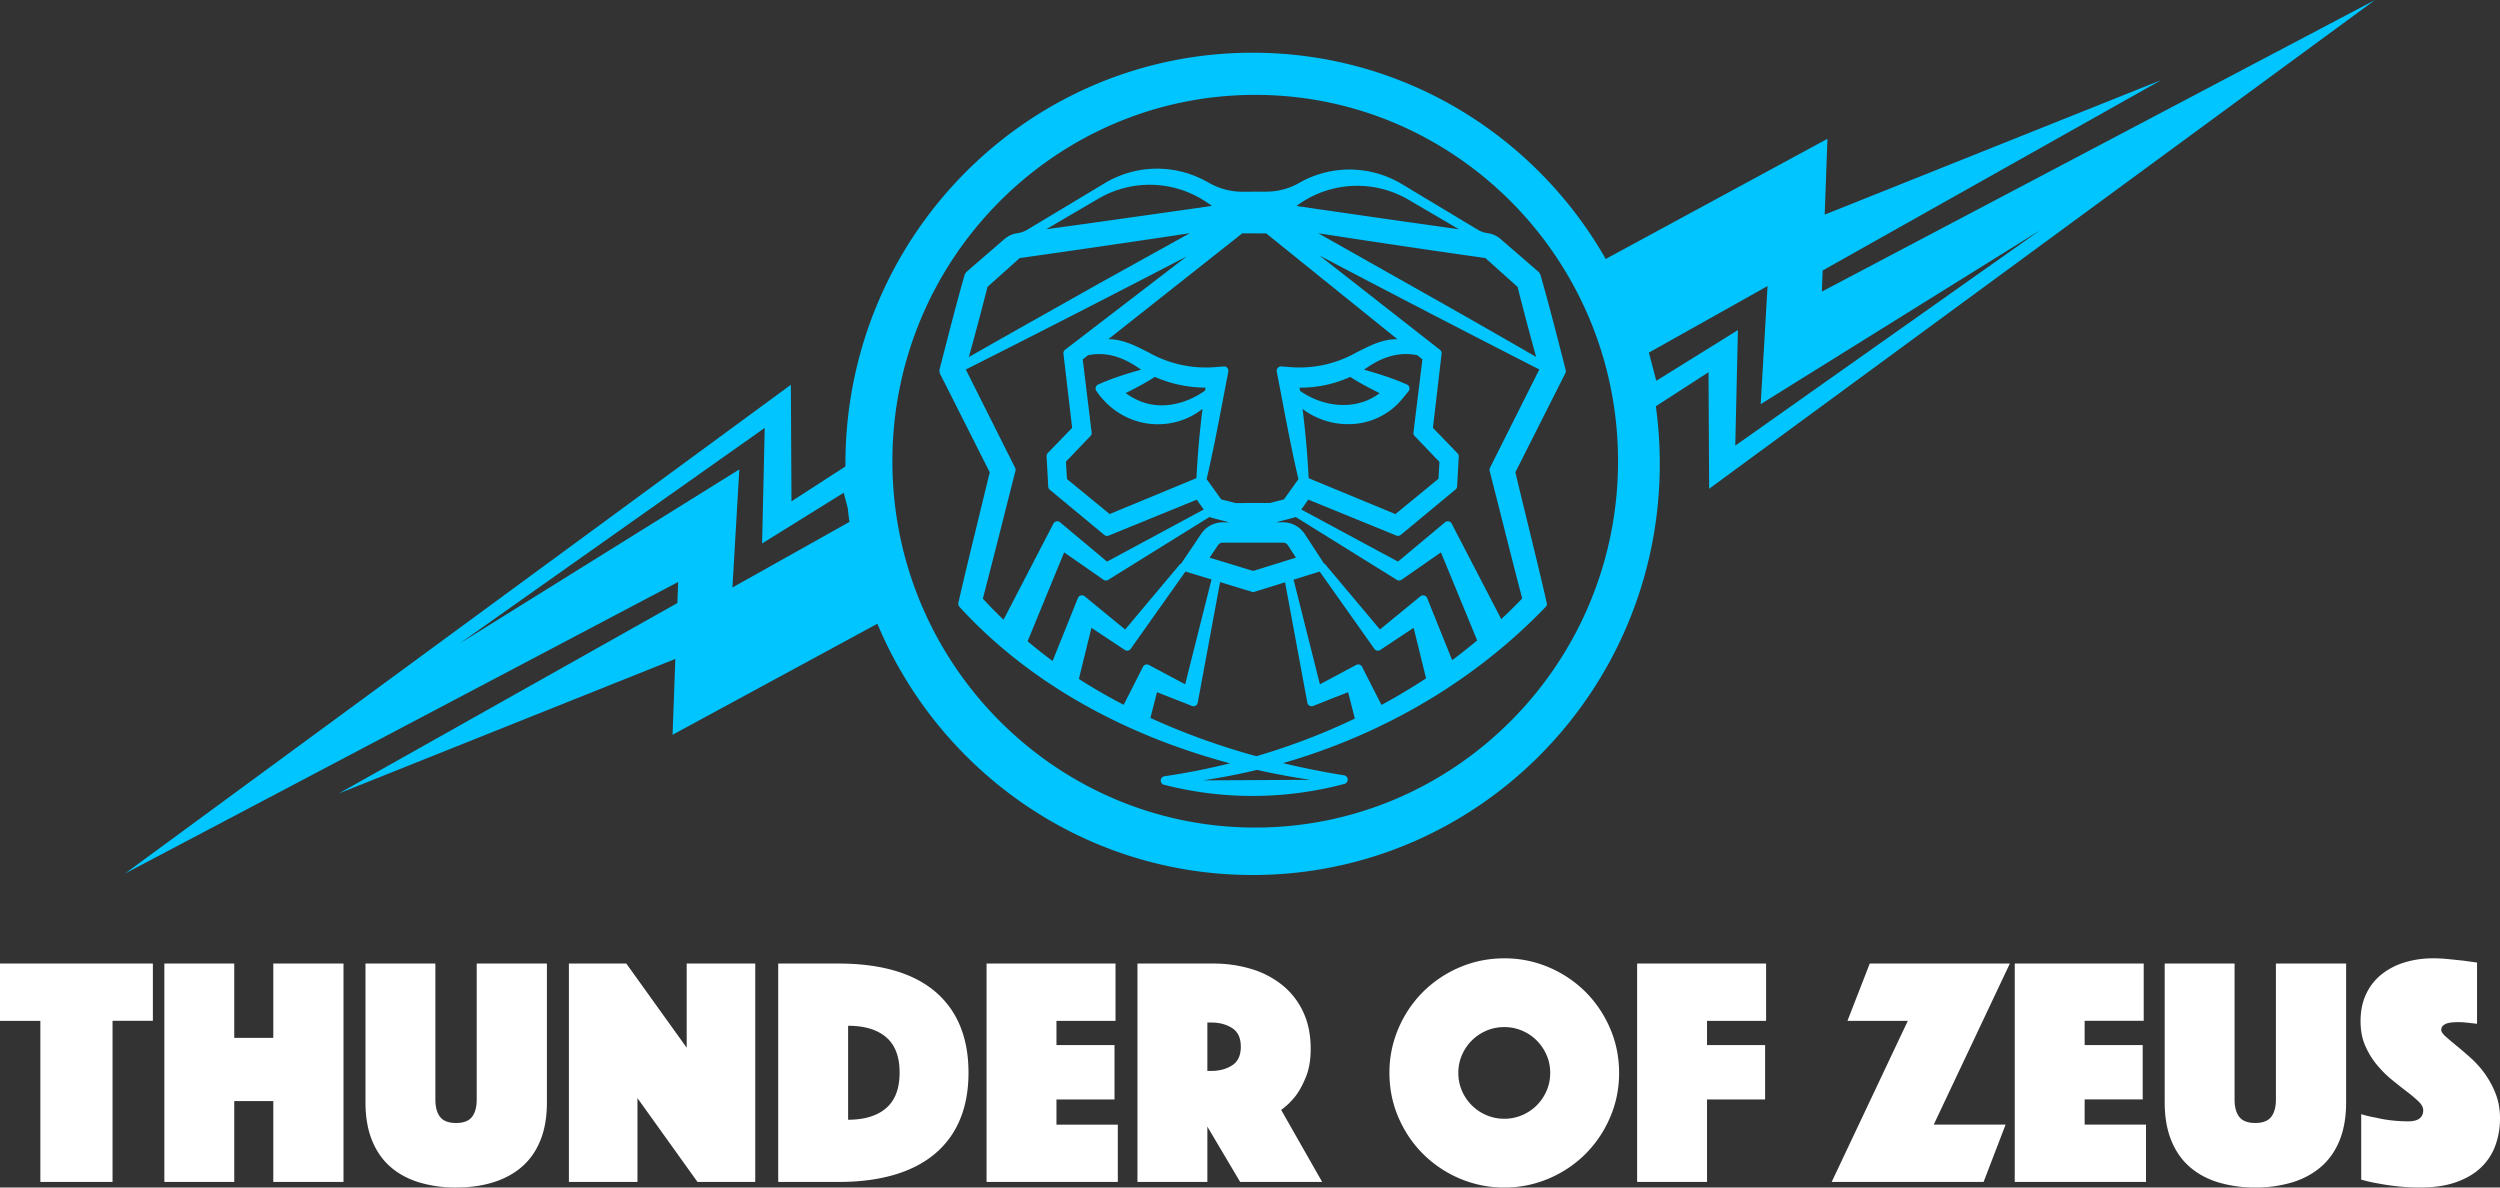 <svg xmlns="http://www.w3.org/2000/svg" width="120" height="57" viewBox="0 0 120 57"><rect x="0" y="0" width="120" height="57" fill="#333333" stroke="none"/><g fill="none" fill-rule="evenodd"><path d="M114 0 82.039 23.461l-.03-5.594L79.48 19.5c.126.903.19 1.826.19 2.764C79.67 33.165 70.92 42 60.126 42c-8.098 0-15.046-4.973-18.012-12.06l-9.831 5.329.133-3.64-16.157 6.46 16.255-9.142.038-1.012L6 41.931 37.961 18.47l.03 5.594 2.59-1.675-.001-.124c0-10.9 8.75-19.735 19.545-19.735 7.248 0 13.575 3.983 16.95 9.9l10.643-5.768-.133 3.64 16.157-6.46-16.255 9.142-.038 1.012L114 0zM60.25 4.554c-9.602 0-17.415 7.888-17.415 17.585 0 9.696 7.813 17.584 17.416 17.584 9.603 0 17.415-7.888 17.415-17.584 0-9.697-7.812-17.585-17.415-17.585zm-2.4 4.125.268.144c.465.25.986.38 1.513.38l1.163-.004a3.171 3.171 0 0 0 1.564-.418l.221-.12a4.874 4.874 0 0 1 4.71.175l3.65 2.193c.14.085.296.14.459.162.237.032.456.13.633.284l1.838 1.59.061.094c.391 1.333.889 3.29 1.186 4.459l.038.148a.212.212 0 0 1-.016.146l-2.4 4.757c.168.71.363 1.505.561 2.32.337 1.378.686 2.808.948 3.965a.183.183 0 0 1-.048.17c-3.367 3.508-7.716 6.093-12.616 7.506.955.229 1.94.425 2.935.586a.21.21 0 0 1 .015.41l-.014.004a17.101 17.101 0 0 1-8.612.048l-.014-.003a.21.21 0 0 1 0-.415 32.055 32.055 0 0 0 3.147-.622c-5.238-1.398-9.68-3.946-12.884-7.397l-.107-.123a.208.208 0 0 1-.047-.184l.04-.177c.254-1.111.6-2.529.93-3.885.19-.778.376-1.536.535-2.203l-2.4-4.757-.017-.147.156-.604c.326-1.268.731-2.846 1.068-4.003l.061-.093 1.838-1.59c.179-.154.398-.252.631-.284l.121-.022c.12-.029.235-.076.341-.14l3.72-2.235a4.876 4.876 0 0 1 4.825-.115zm2.484 28.276c-.853.208-1.718.37-2.584.503l5.143-.027a35.342 35.342 0 0 1-2.559-.476zm-1.77-9.015-1.072 5.788a.207.207 0 0 1-.296.15c-.03-.013-.503-.199-1.004-.395l-.656-.259-.316 1.238a33.902 33.902 0 0 0 5.083 1.836 31.261 31.261 0 0 0 4.73-1.806l-.324-1.267-.638.25-1.036.409a.206.206 0 0 1-.178-.011.207.207 0 0 1-.105-.145l-1.069-5.777-1.467.456a.212.212 0 0 1-.122 0l-1.53-.467zm4.78-.505-1.252.39 1.264 5.022 1.741-.93a.204.204 0 0 1 .162-.014.205.205 0 0 1 .122.106c.038.077.354.696.648 1.274l.282.554c.742-.4 1.46-.83 2.14-1.277l-.596-2.425-1.602 1.063a.207.207 0 0 1-.284-.054l-2.625-3.71zm-6.442-.002-2.627 3.711a.207.207 0 0 1-.284.054l-1.602-1.063-.603 2.454c.677.435 1.399.851 2.15 1.241l.398-.781.529-1.041a.208.208 0 0 1 .284-.091l1.741.93 1.266-5.032-1.252-.382zm1.159-2.622-4.866 3.022a.206.206 0 0 1-.228-.006l-1.888-1.313-1.754 4.266c.418.352.815.663 1.2.948l.538-1.338.676-1.683a.208.208 0 0 1 .325-.085l1.943 1.594 2.634-3.136c.015-.017.037-.018.056-.03l.96-1.425a1.252 1.252 0 0 1 1.038-.554h.303l-.788-.205a.521.521 0 0 1-.15-.055zm4.128.002a.21.21 0 0 1-.06.027l-.88.23h.335c.424 0 .816.213 1.049.57l.923 1.415c.015.01.035.01.048.025l2.633 3.135 1.943-1.593a.211.211 0 0 1 .188-.039.21.21 0 0 1 .14.131c.02.056.405 1.011.774 1.927l.422 1.047c.379-.282.775-.594 1.2-.949l-1.739-4.225-1.888 1.313a.204.204 0 0 1-.228.006l-4.86-3.02zM36.707 20.54 22.06 30.89l13.427-8.358-.33 5.668 5.616-3.148c-.03-.219-.057-.438-.08-.66l-.194-.74-3.919 2.435.127-5.547zm20.257-8.233a909.03 909.03 0 0 1-10.605 5.43l2.367 4.719a.21.21 0 0 1 .016.147c-.167.651-.354 1.39-.548 2.156a483.717 483.717 0 0 1-1.017 3.975c.304.333.632.666.993 1.012l2.394-4.613a.208.208 0 0 1 .318-.064l.861.721 1.396 1.167 4.641-2.5-.336-.472-4.227 1.724a.208.208 0 0 1-.21-.032l-2.616-2.169a.211.211 0 0 1-.076-.15l-.073-1.346-.006-.11a.21.21 0 0 1 .058-.157l1.169-1.209-.418-3.559a.21.21 0 0 1 .08-.19l5.839-4.48zm6.373-.041 5.781 4.524a.208.208 0 0 1 .079.19l-.417 3.556 1.182 1.223c.04.042.062.1.058.157l-.078 1.429a.21.21 0 0 1-.075.15l-2.63 2.18a.21.21 0 0 1-.21.032L62.8 23.982l-.338.473 4.643 2.502 1.079-.902 1.178-.985a.206.206 0 0 1 .318.063l2.38 4.585c.365-.342.696-.669 1.005-.992a466.784 466.784 0 0 1-1.005-3.93c-.198-.78-.388-1.534-.558-2.193a.213.213 0 0 1 .016-.147l2.37-4.722a960.359 960.359 0 0 1-10.551-5.468zm-1.753 13.781h-2.89a.283.283 0 0 0-.233.125l-.4.595 2.09.638 2.055-.638-.385-.591a.282.282 0 0 0-.237-.129zm3.964-8.352-.078.049c.75.209 1.41.423 2.062.713a.21.21 0 0 1 .072.33l-.22.266a3.324 3.324 0 0 1-2.532 1.304 3.624 3.624 0 0 1-2.33-.727c.14 1.093.237 2.208.293 3.323l4.165 1.723 2.066-1.695.048-.809-1.192-1.244a.211.211 0 0 1-.056-.17l.43-3.509-.244-.197c-.821-.172-1.634.039-2.484.643zm-13.32-.646-.257.204.428 3.505a.208.208 0 0 1-.056.17l-1.179 1.232.05.832 2.05 1.682 4.165-1.723c.056-1.116.154-2.231.293-3.324-.676.529-1.52.79-2.39.728-1.087-.077-2.074-.657-2.707-1.589a.21.21 0 0 1 .088-.31c.653-.29 1.313-.504 2.061-.712a2.14 2.14 0 0 1-.07-.044c-.852-.606-1.66-.817-2.476-.65zm7.403-5.85L53.2 16.282c.022-.003.047 0 .07 0 .57.02 1.077.242 1.532.468l.334.168a5.573 5.573 0 0 0 3.246.699l.357-.028a.198.198 0 0 1 .171.069c.043.05.061.115.049.18L58.737 19c-.25 1.312-.507 2.667-.818 3.998l.46.638.24.335.694.178.811-.006h.833l.673-.172.363-.507c.134-.189.262-.369.332-.465-.31-1.329-.567-2.681-.816-3.99l-.224-1.171a.211.211 0 0 1 .05-.18.198.198 0 0 1 .17-.07l.355.028a5.548 5.548 0 0 0 3.241-.694l.151-.076c.503-.254 1.072-.542 1.721-.564h.103l-6.297-5.078-1.148-.005zm38.31-.158-13.428 8.358.33-5.668-5.696 3.194.354 1.354 3.919-2.435-.127 5.547 14.647-10.35zm-42.507 7.05c-.449.29-.927.54-1.399.776.178.134.364.244.553.33.984.466 2.195.297 3.257-.45l.02-.14a6.12 6.12 0 0 1-2.431-.516zm9.376 0a5.744 5.744 0 0 1-2.431.516l.023.154c1.06.753 2.646 1 3.82.112-.477-.239-.959-.489-1.412-.782zm-7.695-6.898a859.56 859.56 0 0 1-8.171 1.195L47.4 13.77a167.5 167.5 0 0 1-.895 3.369c1.372-.785 2.75-1.56 4.126-2.334l1.989-1.121 4.494-2.492zm6.166.005 6.343 3.579c1.372.782 2.744 1.563 4.11 2.355a156.942 156.942 0 0 1-.89-3.36L71.3 12.387a621.738 621.738 0 0 1-6.192-.91l-1.22-.187-.607-.093zM52.72 9.538l-2.505 1.467 1.983-.275 1.029-.144 3.457-.49.734-.105.755-.108-.206-.142a4.874 4.874 0 0 0-5.247-.203zm9.534.33-.025.019c.888.13 2.844.414 4.859.702l.672.095c.784.112 1.56.221 2.268.32l-2.418-1.417a4.876 4.876 0 0 0-5.356.282z" fill="#00C5FF"></path><path d="M0 46.251v2.75h1.937v7.732h3.465V49h1.936v-2.75H0zm13.118 0v3.568h-1.874V46.25H7.889v10.482h3.355V52.85h1.874v3.882h3.37V46.25h-3.37zm9.764 6.522c0 .367-.076.646-.228.84-.152.194-.407.291-.764.291-.357 0-.612-.097-.764-.29-.152-.195-.228-.474-.228-.841V46.25h-3.355v6.663c0 .692.103 1.294.307 1.807.205.514.496.938.874 1.273.378.335.835.587 1.37.754A5.997 5.997 0 0 0 21.89 57c.661 0 1.26-.084 1.795-.252.535-.167.995-.419 1.378-.754.383-.335.677-.76.882-1.273.205-.513.307-1.115.307-1.807v-6.663h-3.37v6.522zm10.079-2.483-2.898-4.039h-2.756v10.482h3.291V52.71l2.882 4.023h2.772V46.25h-3.291v4.039zm9.574 2.9c-.43.37-1.039.557-1.826.557v-4.51c.787 0 1.396.183 1.826.55.43.367.646.933.646 1.697 0 .765-.215 1.334-.646 1.705m2.323-5.618c-.53-.44-1.18-.77-1.952-.99-.772-.22-1.652-.33-2.638-.33h-2.914v10.482h2.914c.986 0 1.866-.113 2.638-.338.771-.225 1.422-.558 1.952-.998a4.27 4.27 0 0 0 1.213-1.642c.278-.655.417-1.412.417-2.27 0-.86-.14-1.617-.417-2.272a4.272 4.272 0 0 0-1.213-1.642m5.85 5.202h2.788v-2.609H50.71v-1.163h2.835v-2.75h-6.19v10.482h6.3v-2.75h-2.945v-1.21zm8.433-1.635c-.278.179-.616.268-1.015.268h-.173V49.08h.173c.399 0 .737.089 1.015.267.279.178.418.477.418.896 0 .419-.14.718-.418.895m3.064 1.446c.178-.24.34-.545.488-.911.147-.367.22-.812.22-1.336 0-.66-.118-1.244-.354-1.752a3.599 3.599 0 0 0-.984-1.28 4.348 4.348 0 0 0-1.488-.787 6.261 6.261 0 0 0-1.867-.267h-3.622v10.482h3.355v-2.656l1.574 2.656h3.937l-1.968-3.457c.262-.19.499-.42.709-.692m12.031-.228a2.23 2.23 0 0 1-.472.7 2.23 2.23 0 0 1-.701.471 2.148 2.148 0 0 1-.858.173c-.305 0-.59-.058-.859-.173a2.217 2.217 0 0 1-1.173-1.17A2.129 2.129 0 0 1 70 51.5c0-.304.057-.59.173-.856a2.222 2.222 0 0 1 1.173-1.171c.268-.115.554-.173.859-.173.304 0 .59.058.858.173.268.115.502.272.7.471.2.2.358.433.473.7.116.267.174.552.174.856 0 .304-.058.59-.174.856m1.867-4.746a5.582 5.582 0 0 0-1.756-1.178A5.386 5.386 0 0 0 72.205 46c-.756 0-1.47.144-2.142.432a5.569 5.569 0 0 0-1.756 1.178 5.542 5.542 0 0 0-1.181 1.753 5.341 5.341 0 0 0-.433 2.137c0 .754.144 1.467.433 2.137.288.67.682 1.255 1.181 1.752a5.55 5.55 0 0 0 1.756 1.179 5.375 5.375 0 0 0 2.142.432 5.38 5.38 0 0 0 2.142-.432 5.562 5.562 0 0 0 1.756-1.179 5.56 5.56 0 0 0 1.18-1.752c.29-.67.434-1.383.434-2.137s-.145-1.467-.433-2.137a5.568 5.568 0 0 0-1.181-1.753m2.48 9.123h3.354v-3.96h2.788v-2.609h-2.788v-1.163h2.835v-2.75h-6.19v10.482zM89.748 46.25l-1.07 2.75h2.897l-3.654 7.732h7.292l1.055-2.75h-3.449l3.654-7.732h-6.725zm10.315 6.522h2.787v-2.609h-2.787v-1.163h2.835v-2.75h-6.19v10.482h6.3v-2.75h-2.945v-1.21zm9.181 0c0 .367-.076.646-.228.84-.152.194-.407.291-.764.291-.357 0-.612-.097-.764-.29-.152-.195-.228-.474-.228-.841V46.25h-3.355v6.663c0 .692.103 1.294.308 1.807.204.514.495.938.873 1.273.378.335.835.587 1.37.754a6.002 6.002 0 0 0 1.796.252 6 6 0 0 0 1.795-.252c.535-.167.995-.419 1.378-.754.384-.335.677-.76.882-1.273.205-.513.307-1.115.307-1.807v-6.663h-3.37v6.522zm10.543-.283a4.416 4.416 0 0 0-.52-.959 4.691 4.691 0 0 0-.677-.754c-.246-.22-.472-.414-.677-.581a17.076 17.076 0 0 1-.52-.44c-.141-.126-.212-.23-.212-.314a.27.27 0 0 1 .094-.22.553.553 0 0 1 .221-.11 1.45 1.45 0 0 1 .268-.04 3.465 3.465 0 0 1 .567.008c.105.01.2.021.283.031.105.01.2.022.284.032v-2.939l-.677-.094-.678-.07a7.37 7.37 0 0 0-.756-.04c-.483 0-.937.066-1.362.196a3.334 3.334 0 0 0-1.11.574 2.622 2.622 0 0 0-.74.943c-.179.377-.268.812-.268 1.304 0 .44.073.83.22 1.17.148.341.334.648.56.92.225.273.466.513.724.723.257.21.498.4.725.573.225.173.411.33.558.472.147.141.22.28.22.416 0 .356-.24.534-.724.534a6.95 6.95 0 0 1-.81-.047 5.748 5.748 0 0 1-.717-.125 5.216 5.216 0 0 1-.725-.173v3.143c.253.073.53.136.835.188a10.537 10.537 0 0 0 2.016.189c.661 0 1.234-.086 1.716-.26.483-.172.88-.408 1.19-.706.309-.299.537-.65.684-1.053a3.76 3.76 0 0 0 .221-1.297c0-.44-.071-.838-.213-1.194" fill="#FFF"></path></g></svg>